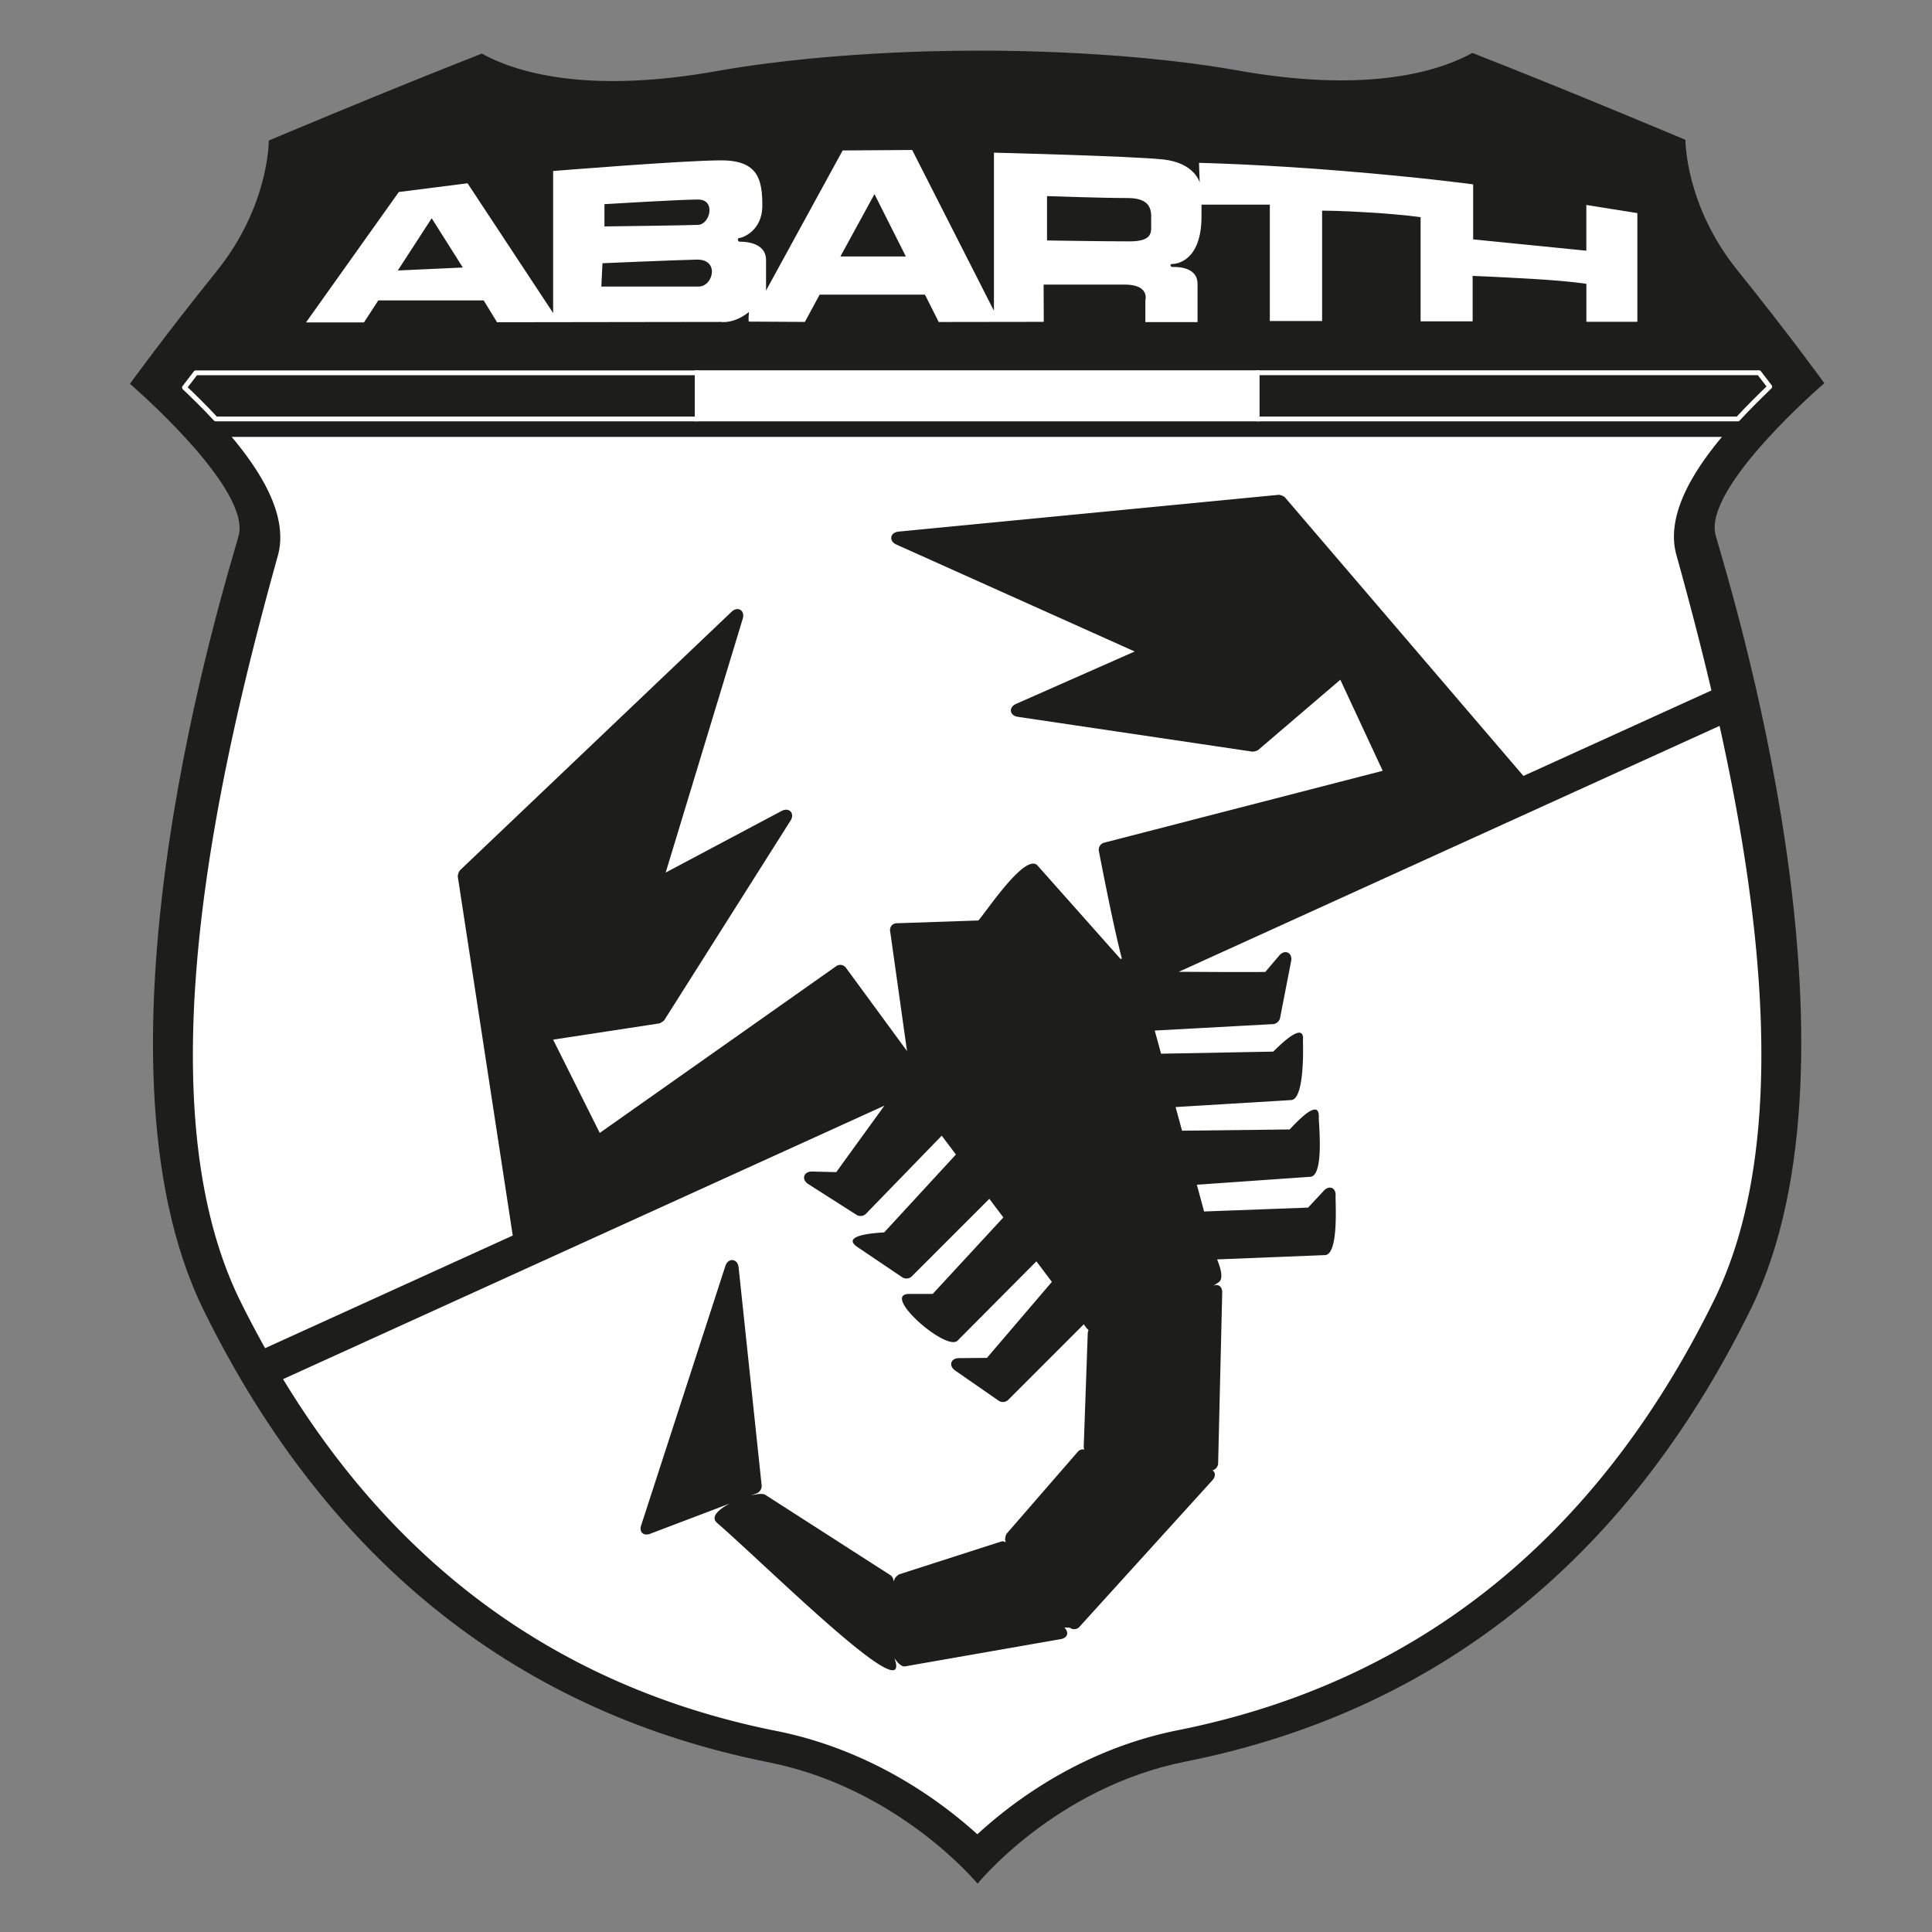 <svg id="b43b1abf-3536-4741-95c4-35dfb5381023" data-name="Capa 1" xmlns="http://www.w3.org/2000/svg" viewBox="0 0 800 800"><rect x="0" y="0" width="800" height="800" fill="#808080" stroke="none"/><defs><style>.a64101f5-c609-4468-8629-3b943dad2c9d,.b4fa50a9-d905-428e-937f-02cd2e0061aa,.e58f011b-923b-4845-90c5-8cf92649d25e{fill:#1d1d1b;}.b4fa50a9-d905-428e-937f-02cd2e0061aa,.befb3fbf-d9ea-4eef-985b-5a001506ea32{fill-rule:evenodd;}.a04a5862-a23f-4d5b-8157-291200a23e7b,.a533d59e-e0e4-46a8-ac83-851298a26c6f,.befb3fbf-d9ea-4eef-985b-5a001506ea32{fill:#fff;}.a533d59e-e0e4-46a8-ac83-851298a26c6f,.e58f011b-923b-4845-90c5-8cf92649d25e{stroke:#fff;stroke-width:2px;}.e58f011b-923b-4845-90c5-8cf92649d25e{stroke-linejoin:round;}</style></defs><title>abarth</title><path class="b4fa50a9-d905-428e-937f-02cd2e0061aa" d="M403.73,21s-56.45-.56-106.94,8.44-81,1.76-97.25-7.25c-41.49,16.25-88.24,36-88.24,36s.22,27-21.51,54-36,46.75-36,46.75,50.49,43.25,45,63S32.05,436.23,84.3,542.48s132.58,167.06,234,187.25c54,10.76,86.49,50.27,86.49,50.27s32.11-39.82,86.12-50.57c101.41-20.2,181.75-81,234-187.25s-9-300.75-14.49-320.51,45-63,45-63-14.26-19.76-36-46.76-21.51-54-21.51-54-46.76-19.75-88.25-36c-16.24,9-46.75,16.25-97.25,7.25S403.73,21,403.73,21Z"/><path class="a64101f5-c609-4468-8629-3b943dad2c9d" d="M84.63,149.84c18.7-23.52,37.13-44.55,42.42-76.34,14.42-6,43.64-18.16,71.77-29.27,21.18,9.16,53.86,13.83,100.93,5.44,49-8.74,104-8.18,104-8.18,59.64-.9,155.74,24.43,206.6,2.43C638.51,55,667.73,67.16,682.15,73.19c5.32,31.93,23.88,53,42.67,76.65Z"/><path class="befb3fbf-d9ea-4eef-985b-5a001506ea32" d="M433.55,81.2V99.57s24,.38,34.11.38,9-4.09,9-7.86S477.79,82,466.9,82,433.55,81.2,433.55,81.2Zm-58.45,25-13-25.82L348,106.19Zm-174.81,18.2H156.64l-5.93,9.11h-24l38.43-54,28.46-3.62,35.44,53.72V70.81s54.17-4.41,69.57-4.41,17.05,8.06,17.05,18.75-8.51,13.39-9.48,13.39-.75,1.54.08,1.54,10.94-.28,10.94,7.61V120.3l31.72-58,28.79-.2,33.86,66.59V63.21s56.81,1.41,70,2.81,15.19,9.57,15.19,9.57l-.28-8.16s25.87.56,59.9,3.38S610,76.34,610,76.34V99.12l46.87,4.69V84.87L678,88.24v45H656.88l0-15.71s-6.75-1.12-21.65-2-25.44-1.29-25.44-1.29l0,18.82H588.24V89.94s-6.27-1-20.1-1.89-20.68-.81-20.68-.81l0,45.68H525.81V84.73H497.52v4.82c0,18.78-10.55,19.75-12,19.75s-.78,1.26-.1,1.26,10.45-.65,10.45,7v15.82H474.27v-9s2-6.54-8.57-6.54H432.14l.06,15.43-43.5.06L383,122H339.4l-6.12,11.3-23.2-.13s-.31-.44.07-4c-6.35,5.1-11.65,4.13-11.65,4.13l-92.69.13Zm50-39.86s31.29-1.92,38.79-1.92,4.93,10.28,0,10.5-38.79.64-38.79.64ZM249.47,109s29.36-1.28,39-1.5,6.86,11.15.86,11.15H249Zm-84.74,3,26.91-1.23L178.76,90.37Z"/><path class="e58f011b-923b-4845-90c5-8cf92649d25e" d="M732.81,160.12c-3.86,3.73-8.49,8.26-13.2,13.35H520.48V154.34H728.37Q730.61,157.19,732.81,160.12Z"/><path class="e58f011b-923b-4845-90c5-8cf92649d25e" d="M288.73,173.47H89.32c-4.62-5-9.14-9.39-12.93-13,1.55-2.06,3.12-4.09,4.68-6.09H288.73Z"/><rect class="a533d59e-e0e4-46a8-ac83-851298a26c6f" x="288.73" y="154.34" width="231.75" height="19.13"/><path class="b4fa50a9-d905-428e-937f-02cd2e0061aa" d="M453.23,552l26.44-.56,23.63-16.31-1.69,70.88-34.31,2.81-15.75-9.56Zm-4.69,50.81L464.3,613l35.63-1.88L444.8,671.87l-21.76-18L418.93,637Zm-33.37,38.26,4.13,16.5L438.79,676,374.3,687.24l-7.51-18,6.39-14.62Zm-47.89,13.6-4.77,14.35,5.54,19.54-69.31-60.15,16.65-7.08ZM303.05,525l9.56,90.57-44.44,16.87Zm184.31-54,47.85-.56,8.11-7.9-.89,21.91L492,488l4.5,16.53L543,502.82l7.32-7.87-1.69,21.94-48.2,1.93,2.67,9.82-25.33,16.75L452.79,549l-3.72-4.94L415.32,577.8l-18.23-12.64L410,565l29.19-34.16L429.43,518,394.5,553.14l-18-14.54h10.94l31.69-34.31L410,492.12,375.39,526.7,356.7,514.09l10.8-1.1,32-34.75-9.26-12.3L356.42,500.8l-20.21-12.88,11.49.28,29.08-40.15L469,405.68l56.29-.41,6.63-7.81-4.59,23.78-52.71,2.87,4.1,15.06,49.67-.93,8.42-7.53-2.22,22-51.33,3.11ZM348,402.31,377.11,442,215.76,515.48l-23.43-153L304.87,255.36,271,367l54-28.68L272.67,421l-47.81,7.31,22.5,45Zm79.63-42,37.17,41.85-85.51,39-7.85-56,35.07-1.19Zm203.88-33.82-164.09,74.6-.22,0-9.37-49.35L576.66,321,556,276.93l-36.89,31.54L421.87,294l54.89-24.25L372.33,222.93l157.54-15.25Z"/><path class="a04a5862-a23f-4d5b-8157-291200a23e7b" d="M488.09,402.41c8.73,0,20.13.17,35.84.06l5.8-6.83c2.3-2.72,5.58-1.15,4.9,2.35L530,421.77a3.43,3.43,0,0,1-2.61,2.28l-49.23,2.68,2.61,9.59,46.43-.87c1.49-1.33,13.24-13.65,12.31-4.46,0,.08,1,24.16-4.84,24.52l-47.88,2.9,2.67,9.79,44.55-.52c1.57-1.53,12.45-14,12.08-5-.09,2.24,2.31,24.19-3.5,24.6l-47,3.29,3,11.08,43.07-1.61,6.52-7c2.26-2.44,5.12-1.19,4.86,2.13-.15,1.91,1.45,24.3-4.38,24.54L504,521.49c.26.93,3.37,7.65.59,9.49l-2.21,1.47c2-1,3.77.24,3.71,2.78l-1.69,70.88a3.11,3.11,0,0,1-2.34,2.71c1.26.84,1.4,2.56-.07,4.17l-55.13,60.77A2.94,2.94,0,0,1,443,674l-2.29-.09c2.08,2,1.37,4.32-1.45,4.81L374.79,690c-1.36.24-2.89-1.15-4.36-3.33l.32,1.15c5.42,19.1-53.13-39.27-73.86-57.25-2.77-2.41.59-5.56,5.33-8l-33.05,12.55c-2.74,1-4.58-.71-3.68-3.49l34.88-107.44c1.13-3.5,5.09-3.09,5.47.57l9.57,90.56a3.48,3.48,0,0,1-1.8,2.93l-2.75,1c2.78-.69,5.11-.88,6.05-.27l51.89,33.33a3,3,0,0,1,1.17,2.6l.63-1.45a6.32,6.32,0,0,1,1.71-1.55l42-13.51a2.45,2.45,0,0,1,2.12.21l-.23-1a5.22,5.22,0,0,1,.6-2.51L446.42,601a2.77,2.77,0,0,1,2.63-.77,2.71,2.71,0,0,1-.31-1l1.68-47.26a2.22,2.22,0,0,1,.36-1.12,17.71,17.71,0,0,1-2-2.5l-31.46,31.47a3.23,3.23,0,0,1-3.59.32l-18.23-12.64c-2.81-2-1.84-5.1,1.57-5.13l11.6-.1,26.89-31.47-6.41-8.51L396.5,555.13c-4.65,4.67-32-19.34-20-19.34h9.71l29.26-31.68-5.81-7.71-32.28,32.28a3.26,3.26,0,0,1-3.56.35l-18.69-12.6c-8-5.42,10.07-6,11-6.13l29.7-32.24-5.88-7.8-31.53,32.5a3.29,3.29,0,0,1-3.53.42L334.7,490.3c-3-1.9-1.95-5.27,1.58-5.19l10,.24,19.93-27.52-249,113.24c49.58,81.67,119.16,128.73,204.4,145.71,31,6.18,59.78,21.71,83.09,42.75,23.17-21.23,51.88-36.87,82.92-43.06,95.95-19.11,172.08-76.31,222.16-178.15,31.1-63.24,19.91-158,2.26-237.75Z"/><path class="a04a5862-a23f-4d5b-8157-291200a23e7b" d="M99.44,538.63c3.32,6.75,6.78,13.26,10.33,19.62l102.55-46.64L189.55,362.9a5.17,5.17,0,0,1,.84-2.46L302.93,253.32c2.58-2.45,5.66-.55,4.63,2.86L275.64,361.32l48-25.52c3.14-1.67,5.6,1,3.7,4l-52.31,82.69a6.27,6.27,0,0,1-2,1.28l-44,6.72,19.31,38.63,98-69.1a2.91,2.91,0,0,1,3.89.64l25.35,34.56-7-49.72a2.76,2.76,0,0,1,2.69-3.2l33.86-1.15c3.39-3.79,19.55-28.31,24.52-22.72l34.36,38.68.52-.23c-3.75-14.16-9.54-44.66-9.54-44.66a3,3,0,0,1,2.06-3.24l115.5-29.81L555,281.47l-34.08,29.14a6.13,6.13,0,0,1-2.24.64l-97.22-14.43c-3.46-.51-3.92-3.94-.73-5.35l49.12-21.7-98.67-44.28c-3.25-1.45-2.66-5,.88-5.36L529.6,204.88a5.3,5.3,0,0,1,2.41,1L630.82,321.3l77.85-35.4c-4.76-20.19-9.8-39.18-14.51-56.11-4.43-15.92,6.35-33.94,18.87-48.88H95.92c12.63,15,23.58,33.16,19.13,49.18C91.1,316.23,58.32,455,99.44,538.63Z"/></svg>